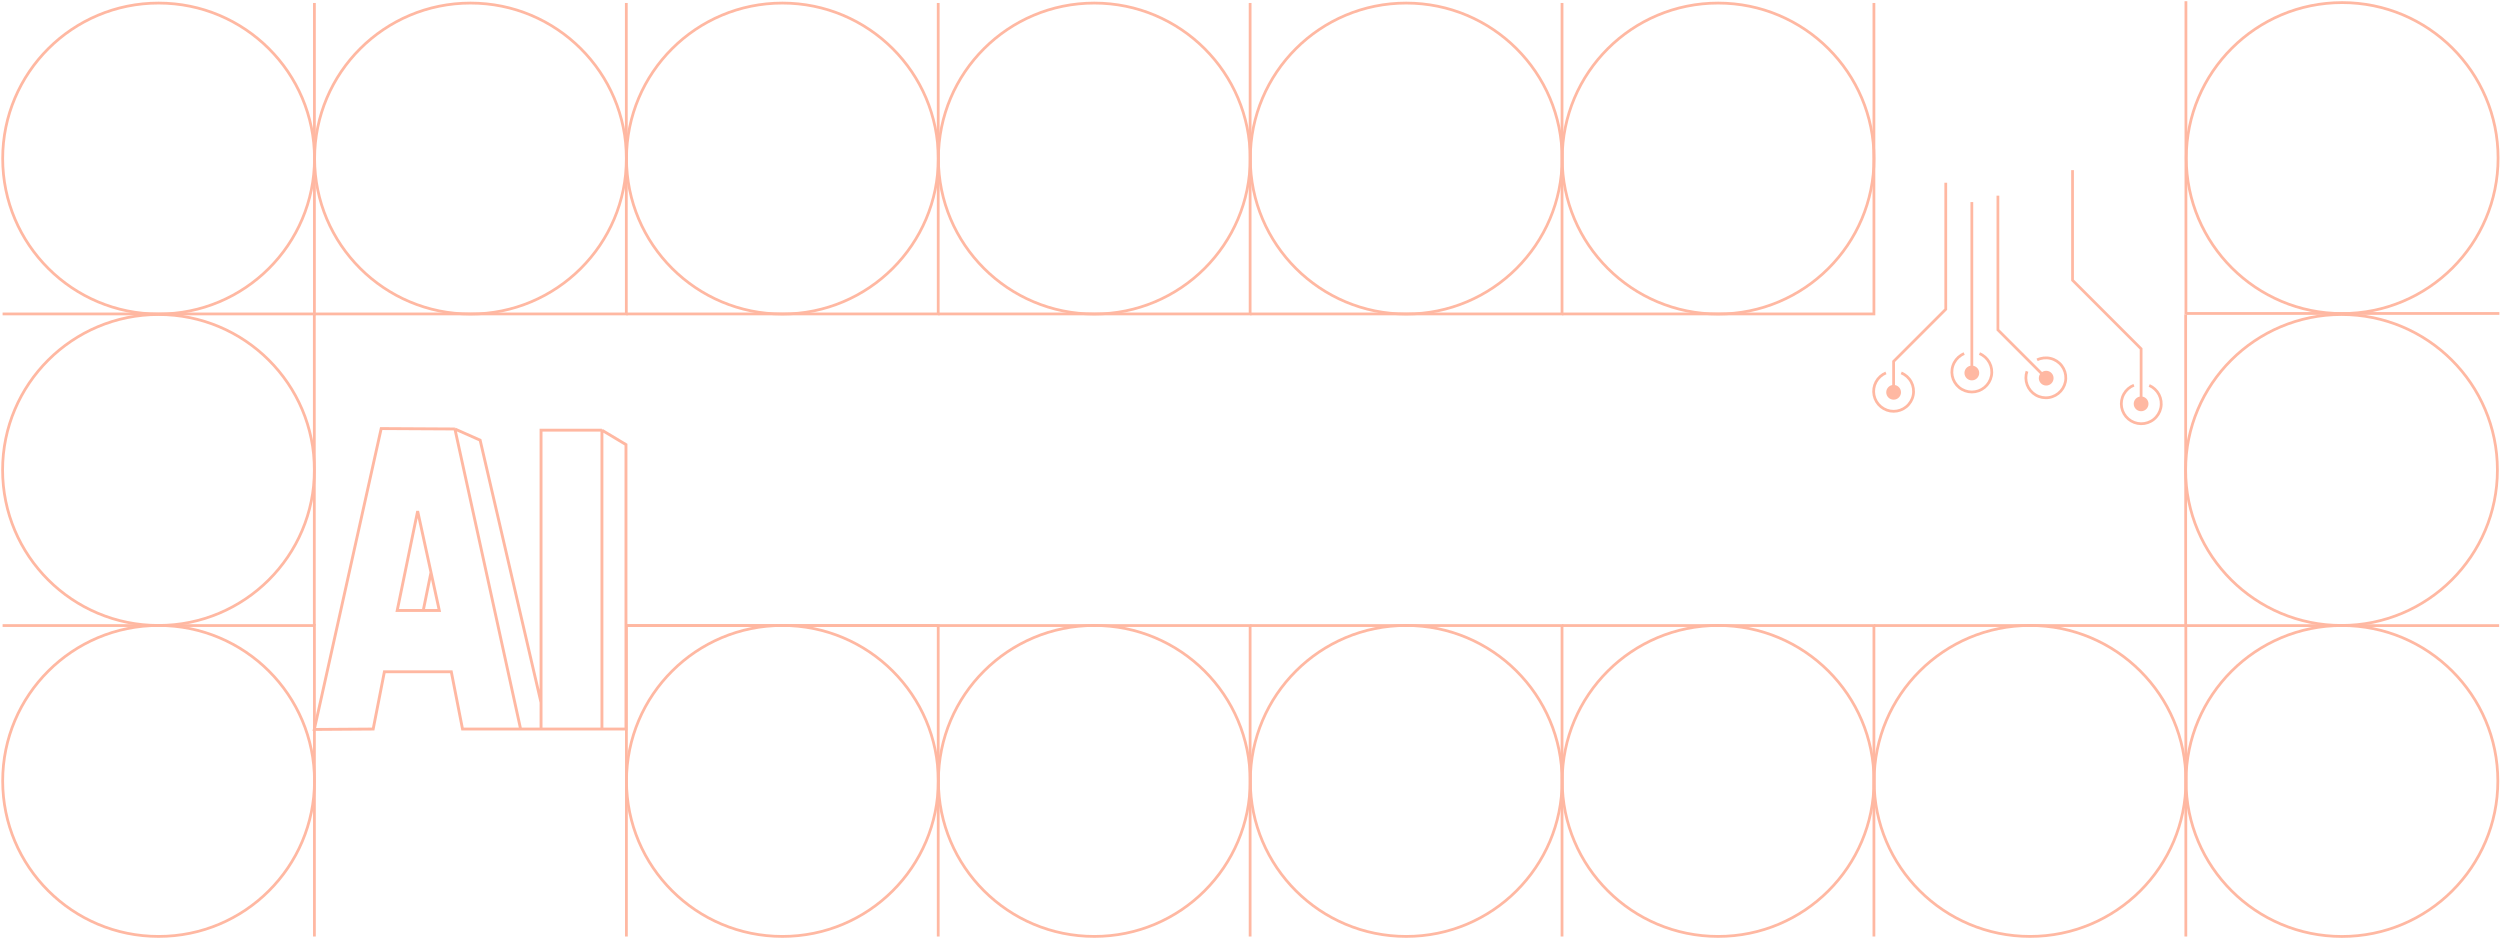 <svg width="1925" height="723" viewBox="0 0 1925 723" fill="none" xmlns="http://www.w3.org/2000/svg">
<path d="M350.278 330.308L293.517 330L242 561.671L287.347 561.362L295.985 517.249H347.501L356.139 561.362H400.869M350.278 330.308L400.869 561.362M350.278 330.308L369.712 338.946L416.602 541.003M400.869 561.362H416.602M331.866 440.746L338.247 470.051H325.907M331.866 440.746L321.589 393.548L305.856 470.051H325.907M331.866 440.746L325.907 470.051M463.491 331.234H416.602V541.003M463.491 331.234V561.362M463.491 331.234L482 342.339V561.362H463.491M463.491 561.362H416.602M416.602 541.003V561.362" stroke="#FFB8A2" stroke-width="2.223"/>
<path d="M2 241.731L242.096 241.731L242.096 2.293" stroke="#FFB8A2" stroke-width="2.134" stroke-miterlimit="10"/>
<path d="M122.118 241.803C188.419 241.803 242.166 188.203 242.166 122.084C242.166 55.965 188.419 2.365 122.118 2.365C55.818 2.365 2.07 55.965 2.07 122.084C2.07 188.203 55.818 241.803 122.118 241.803Z" stroke="#FFB8A2" stroke-width="2.134" stroke-miterlimit="10"/>
<path d="M242.166 241.731L482.262 241.731L482.262 2.293" stroke="#FFB8A2" stroke-width="2.134" stroke-miterlimit="10"/>
<path d="M362.284 241.803C428.585 241.803 482.332 188.203 482.332 122.084C482.332 55.965 428.585 2.365 362.284 2.365C295.984 2.365 242.236 55.965 242.236 122.084C242.236 188.203 295.984 241.803 362.284 241.803Z" stroke="#FFB8A2" stroke-width="2.134" stroke-miterlimit="10"/>
<path d="M482.33 241.731L722.426 241.731V2.293" stroke="#FFB8A2" stroke-width="2.134" stroke-miterlimit="10"/>
<path d="M602.448 241.803C668.749 241.803 722.496 188.203 722.496 122.084C722.496 55.965 668.749 2.365 602.448 2.365C536.148 2.365 482.4 55.965 482.4 122.084C482.4 188.203 536.148 241.803 602.448 241.803Z" stroke="#FFB8A2" stroke-width="2.134" stroke-miterlimit="10"/>
<path d="M722.496 241.731L962.592 241.731V2.293" stroke="#FFB8A2" stroke-width="2.134" stroke-miterlimit="10"/>
<path d="M842.614 241.803C908.915 241.803 962.662 188.203 962.662 122.084C962.662 55.965 908.915 2.365 842.614 2.365C776.314 2.365 722.566 55.965 722.566 122.084C722.566 188.203 776.314 241.803 842.614 241.803Z" stroke="#FFB8A2" stroke-width="2.134" stroke-miterlimit="10"/>
<path d="M962.662 241.732L1202.76 241.732V2.293" stroke="#FFB8A2" stroke-width="2.134" stroke-miterlimit="10"/>
<path d="M1082.78 241.803C1149.08 241.803 1202.83 188.203 1202.83 122.084C1202.83 55.964 1149.08 2.364 1082.78 2.364C1016.48 2.364 962.734 55.964 962.734 122.084C962.734 188.203 1016.48 241.803 1082.78 241.803Z" stroke="#FFB8A2" stroke-width="2.134" stroke-miterlimit="10"/>
<path d="M1202.83 241.731L1442.92 241.731V2.293" stroke="#FFB8A2" stroke-width="2.134" stroke-miterlimit="10"/>
<path d="M1322.95 241.803C1389.25 241.803 1442.99 188.203 1442.99 122.084C1442.99 55.965 1389.25 2.365 1322.95 2.365C1256.65 2.365 1202.9 55.965 1202.9 122.084C1202.9 188.203 1256.65 241.803 1322.95 241.803Z" stroke="#FFB8A2" stroke-width="2.134" stroke-miterlimit="10"/>
<path d="M1683.36 241.367L1923.45 241.367V241.403" stroke="#FFB8A2" stroke-width="2.134" stroke-miterlimit="10"/>
<path d="M1683.16 242.096L1683.16 2L1683.2 2" stroke="#FFB8A2" stroke-width="2.134" stroke-miterlimit="10"/>
<path d="M1803.47 241.439C1869.77 241.439 1923.52 187.838 1923.52 121.719C1923.52 55.6 1869.77 2 1803.47 2C1737.17 2 1683.43 55.6 1683.43 121.719C1683.43 187.838 1737.17 241.439 1803.47 241.439Z" stroke="#FFB8A2" stroke-width="2.134" stroke-miterlimit="10"/>
<path d="M1498.23 238.123L1498.99 238.876L1499.3 238.564V238.123H1498.23ZM1458.08 278.28L1457.33 277.527L1457.01 277.839V278.28H1458.08ZM1452.4 302.076C1452.4 305.213 1454.94 307.756 1458.08 307.756C1461.22 307.756 1463.76 305.213 1463.76 302.076C1463.76 298.939 1461.22 296.396 1458.08 296.396C1454.94 296.396 1452.4 298.939 1452.4 302.076ZM1497.17 140.706V238.123H1499.3V140.706H1497.17ZM1497.48 237.37L1457.33 277.527L1458.83 279.033L1498.99 238.876L1497.48 237.37ZM1457.01 278.28V302.076H1459.14V278.28H1457.01Z" fill="#FFB8A2"/>
<path d="M1463.95 287.123C1467.23 288.481 1469.95 290.937 1471.63 294.072C1473.31 297.207 1473.85 300.827 1473.16 304.315C1472.47 307.804 1470.59 310.945 1467.84 313.204C1465.09 315.463 1461.65 316.699 1458.09 316.703C1454.53 316.706 1451.09 315.476 1448.34 313.222C1445.58 310.969 1443.7 307.831 1443 304.344C1442.31 300.856 1442.84 297.235 1444.51 294.097C1446.19 290.959 1448.9 288.498 1452.18 287.134" stroke="#FFB8A2" stroke-width="2.13"/>
<path d="M1512.63 287.203C1512.63 290.34 1515.18 292.883 1518.31 292.883C1521.45 292.883 1523.99 290.34 1523.99 287.203C1523.99 284.066 1521.45 281.523 1518.31 281.523C1515.18 281.523 1512.63 284.066 1512.63 287.203ZM1517.25 155.579V287.203H1519.38V155.579H1517.25Z" fill="#FFB8A2"/>
<path d="M1524.18 272.251C1527.47 273.608 1530.18 276.064 1531.86 279.199C1533.54 282.334 1534.08 285.954 1533.39 289.443C1532.7 292.931 1530.82 296.073 1528.07 298.331C1525.33 300.59 1521.88 301.826 1518.33 301.83C1514.77 301.833 1511.32 300.603 1508.57 298.35C1505.82 296.096 1503.93 292.958 1503.24 289.471C1502.54 285.984 1503.07 282.362 1504.75 279.224C1506.42 276.086 1509.13 273.626 1512.42 272.262" stroke="#FFB8A2" stroke-width="2.13"/>
<path d="M1538.39 254.009H1537.33V254.45L1537.64 254.762L1538.39 254.009ZM1569.89 291.191C1569.89 294.328 1572.44 296.871 1575.57 296.871C1578.71 296.871 1581.25 294.328 1581.25 291.191C1581.25 288.054 1578.71 285.511 1575.57 285.511C1572.44 285.511 1569.89 288.054 1569.89 291.191ZM1537.33 150.642V254.009H1539.46V150.642H1537.33ZM1537.64 254.762L1574.82 291.944L1576.33 290.438L1539.14 253.256L1537.64 254.762Z" fill="#FFB8A2"/>
<path d="M1568.57 277.1C1571.77 275.543 1575.41 275.142 1578.87 275.966C1582.33 276.791 1585.39 278.789 1587.54 281.621C1589.69 284.453 1590.8 287.943 1590.66 291.497C1590.53 295.051 1589.17 298.449 1586.81 301.111C1584.45 303.773 1581.24 305.536 1577.73 306.098C1574.22 306.66 1570.62 305.988 1567.55 304.194C1564.48 302.401 1562.13 299.599 1560.89 296.264C1559.65 292.93 1559.61 289.27 1560.77 285.908" stroke="#FFB8A2" stroke-width="2.13"/>
<path d="M1595.85 215.775H1594.79V216.216L1595.1 216.528L1595.85 215.775ZM1648.65 268.574H1649.72V268.133L1649.4 267.821L1648.65 268.574ZM1642.97 310.961C1642.97 314.098 1645.51 316.641 1648.65 316.641C1651.79 316.641 1654.33 314.098 1654.33 310.961C1654.33 307.824 1651.79 305.281 1648.65 305.281C1645.51 305.281 1642.97 307.824 1642.97 310.961ZM1594.79 131V215.775H1596.92V131H1594.79ZM1647.59 268.574V310.961H1649.72V268.574H1647.59ZM1649.4 267.821L1596.6 215.022L1595.1 216.528L1647.9 269.327L1649.4 267.821Z" fill="#FFB8A2"/>
<path d="M1654.89 296.792C1658.16 298.205 1660.83 300.706 1662.46 303.869C1664.08 307.031 1664.56 310.66 1663.81 314.137C1663.06 317.613 1661.13 320.723 1658.35 322.935C1655.56 325.147 1652.1 326.325 1648.54 326.269C1644.99 326.213 1641.56 324.925 1638.85 322.626C1636.13 320.326 1634.3 317.157 1633.66 313.658C1633.03 310.16 1633.62 306.548 1635.35 303.439C1637.07 300.329 1639.82 297.914 1643.13 296.606" stroke="#FFB8A2" stroke-width="2.13"/>
<path d="M242.025 481.534L242.025 242.096" stroke="#FFB8A2" stroke-width="2.134" stroke-miterlimit="10"/>
<path d="M122.048 481.606C188.348 481.606 242.096 428.006 242.096 361.887C242.096 295.768 188.348 242.167 122.048 242.167C55.747 242.167 2 295.768 2 361.887C2 428.006 55.747 481.606 122.048 481.606Z" stroke="#FFB8A2" stroke-width="2.134" stroke-miterlimit="10"/>
<path d="M1682.97 481.534V242.096" stroke="#FFB8A2" stroke-width="2.134" stroke-miterlimit="10"/>
<path d="M1802.95 481.606C1736.65 481.606 1682.9 428.006 1682.9 361.887C1682.9 295.768 1736.65 242.167 1802.95 242.167C1869.25 242.167 1923 295.768 1923 361.887C1923 428.006 1869.25 481.606 1802.95 481.606Z" stroke="#FFB8A2" stroke-width="2.134" stroke-miterlimit="10"/>
<path d="M2 481.678L242.096 481.678L242.096 721.116" stroke="#FFB8A2" stroke-width="2.134" stroke-miterlimit="10"/>
<path d="M122.118 481.606C188.419 481.606 242.166 535.206 242.166 601.325C242.166 667.445 188.419 721.045 122.118 721.045C55.818 721.045 2.07 667.445 2.07 601.325C2.07 535.206 55.818 481.606 122.118 481.606Z" stroke="#FFB8A2" stroke-width="2.134" stroke-miterlimit="10"/>
<path d="M482.33 481.678L722.426 481.678V721.116" stroke="#FFB8A2" stroke-width="2.134" stroke-miterlimit="10"/>
<path d="M722.426 481.678L482.33 481.678L482.33 721.116" stroke="#FFB8A2" stroke-width="2.134" stroke-miterlimit="10"/>
<path d="M602.448 481.606C668.749 481.606 722.496 535.206 722.496 601.325C722.496 667.445 668.749 721.045 602.448 721.045C536.148 721.045 482.4 667.445 482.4 601.325C482.4 535.206 536.148 481.606 602.448 481.606Z" stroke="#FFB8A2" stroke-width="2.134" stroke-miterlimit="10"/>
<path d="M722.496 481.678L962.592 481.678V721.116" stroke="#FFB8A2" stroke-width="2.134" stroke-miterlimit="10"/>
<path d="M842.614 481.606C908.915 481.606 962.662 535.206 962.662 601.325C962.662 667.445 908.915 721.045 842.614 721.045C776.314 721.045 722.566 667.445 722.566 601.325C722.566 535.206 776.314 481.606 842.614 481.606Z" stroke="#FFB8A2" stroke-width="2.134" stroke-miterlimit="10"/>
<path d="M962.662 481.677L1202.76 481.677V721.116" stroke="#FFB8A2" stroke-width="2.134" stroke-miterlimit="10"/>
<path d="M1082.78 481.606C1149.08 481.606 1202.83 535.206 1202.83 601.326C1202.83 667.445 1149.08 721.045 1082.78 721.045C1016.48 721.045 962.734 667.445 962.734 601.326C962.734 535.206 1016.48 481.606 1082.78 481.606Z" stroke="#FFB8A2" stroke-width="2.134" stroke-miterlimit="10"/>
<path d="M1202.83 481.678L1442.92 481.678V721.116" stroke="#FFB8A2" stroke-width="2.134" stroke-miterlimit="10"/>
<path d="M1322.95 481.606C1389.25 481.606 1442.99 535.206 1442.99 601.325C1442.99 667.445 1389.25 721.045 1322.95 721.045C1256.65 721.045 1202.9 667.445 1202.9 601.325C1202.9 535.206 1256.65 481.606 1322.95 481.606Z" stroke="#FFB8A2" stroke-width="2.134" stroke-miterlimit="10"/>
<path d="M1442.99 481.677L1683.09 481.677V721.116" stroke="#FFB8A2" stroke-width="2.134" stroke-miterlimit="10"/>
<path d="M1563.11 481.606C1629.41 481.606 1683.16 535.206 1683.16 601.325C1683.16 667.445 1629.41 721.045 1563.11 721.045C1496.81 721.045 1443.06 667.445 1443.06 601.325C1443.06 535.206 1496.81 481.606 1563.11 481.606Z" stroke="#FFB8A2" stroke-width="2.134" stroke-miterlimit="10"/>
<path d="M1683.16 481.713L1923.26 481.713V481.678" stroke="#FFB8A2" stroke-width="2.134" stroke-miterlimit="10"/>
<path d="M1803.28 481.642C1869.58 481.642 1923.33 535.242 1923.33 601.361C1923.33 667.48 1869.58 721.081 1803.28 721.081C1736.98 721.081 1683.23 667.48 1683.23 601.361C1683.23 535.242 1736.98 481.642 1803.28 481.642Z" stroke="#FFB8A2" stroke-width="2.134" stroke-miterlimit="10"/>
</svg>
